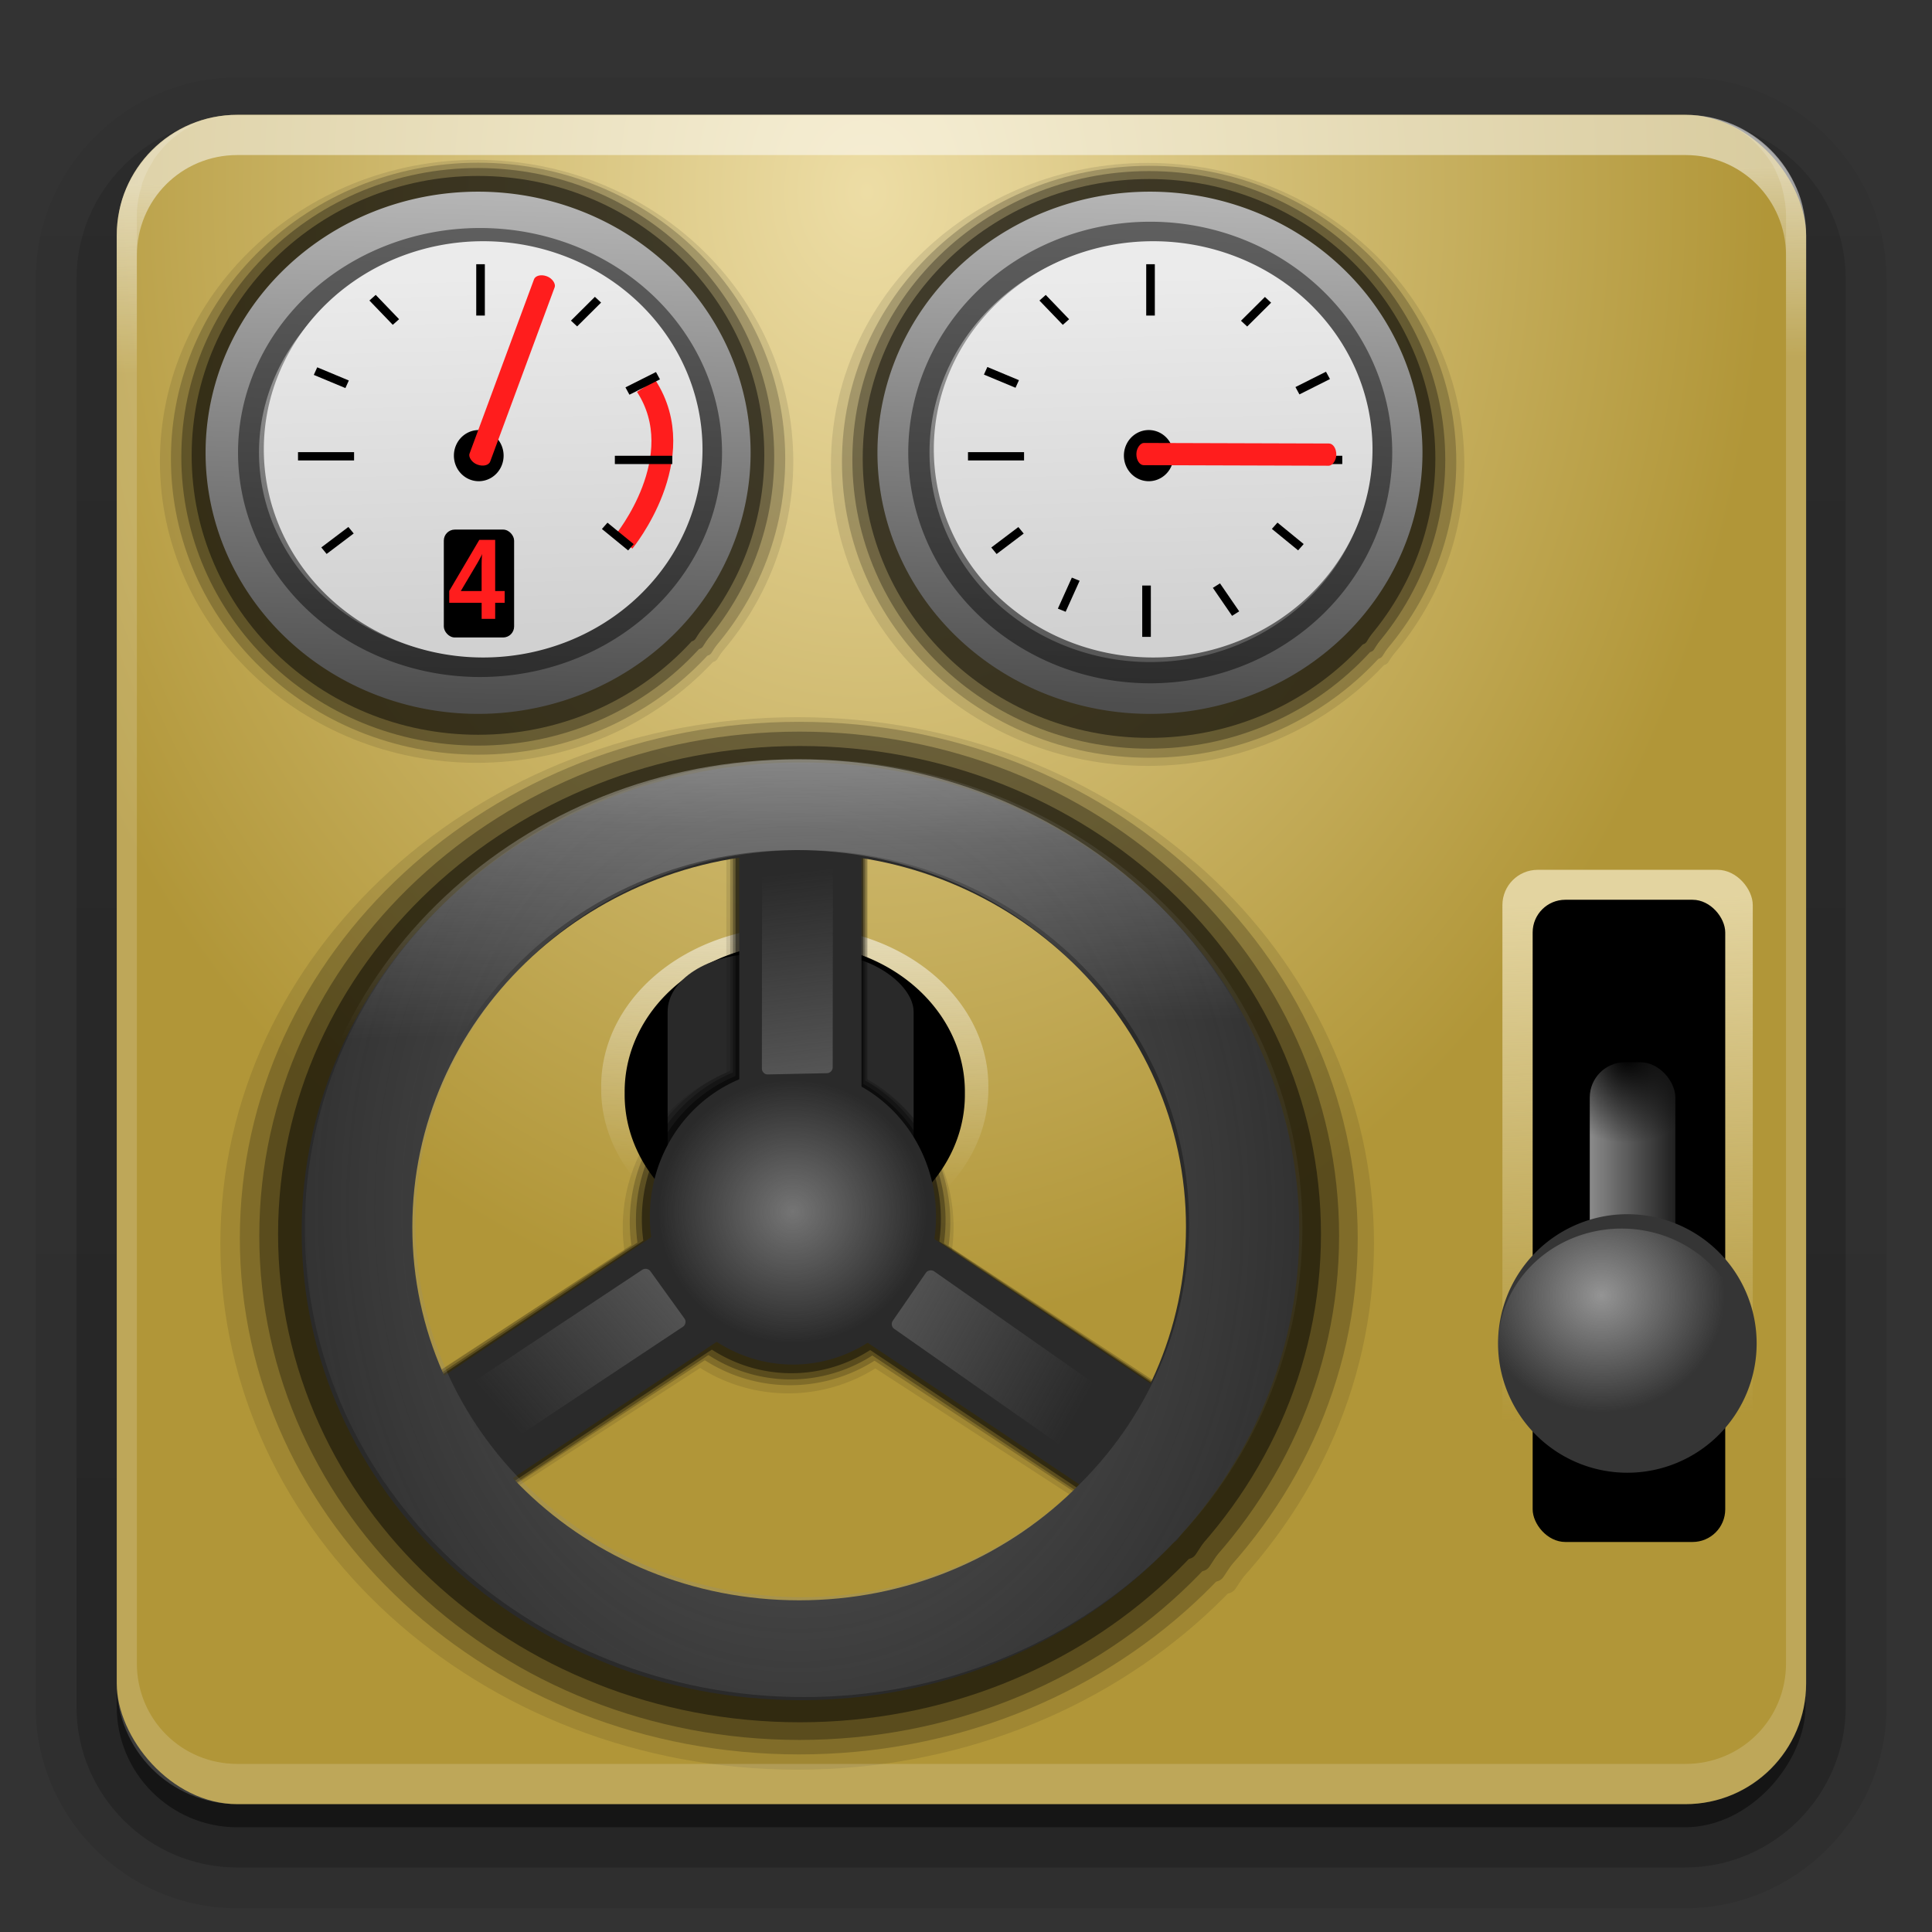 <svg height="96" width="96" xmlns="http://www.w3.org/2000/svg" xmlns:xlink="http://www.w3.org/1999/xlink"><rect width="100%" height="100%" fill="#333333" stroke="none"/><linearGradient id="a"><stop offset="0" stop-color="#fefefe"/><stop offset="1" stop-color="#fefefe" stop-opacity="0"/></linearGradient><linearGradient id="b" gradientTransform="matrix(1.024 0 0 1.012 -1.143 -98.071)" gradientUnits="userSpaceOnUse" x1="32.251" x2="32.251" xlink:href="#c" y1="6.132" y2="90.239"/><linearGradient id="c" gradientTransform="matrix(1.006 0 0 .994 100 0)" gradientUnits="userSpaceOnUse" x1="45.448" x2="45.448" y1="92.54" y2="7.017"><stop offset="0"/><stop offset="1" stop-opacity=".588"/></linearGradient><linearGradient id="d" gradientTransform="translate(0 -97)" gradientUnits="userSpaceOnUse" x1="32.251" x2="32.251" xlink:href="#c" y1="6.132" y2="90.239"/><linearGradient id="e"><stop offset="0" stop-color="#4e4e4e"/><stop offset="1" stop-color="#b4b4b4"/></linearGradient><linearGradient id="f"><stop offset="0" stop-color="#d1d1d1"/><stop offset="1" stop-color="#ebebeb"/></linearGradient><linearGradient id="g"><stop offset="0" stop-color="#666"/><stop offset="1" stop-color="#666" stop-opacity="0"/></linearGradient><linearGradient id="h"><stop offset="0" stop-color="#a6a6a6"/><stop offset="1" stop-color="#a6a6a6" stop-opacity="0"/></linearGradient><radialGradient id="i" cx="78.473" cy="53.737" gradientTransform="matrix(.553 0 0 .547 37.445 23.107)" gradientUnits="userSpaceOnUse" r="7.867"><stop offset="0"/><stop offset="1" stop-opacity="0"/></radialGradient><radialGradient id="j" cx="47.176" cy="60.866" gradientTransform="matrix(.937 0 0 .886 35.365 10.449)" gradientUnits="userSpaceOnUse" r="6.541" xlink:href="#h"/><linearGradient id="k" gradientTransform="matrix(.958 0 0 .948 2.051 5.954)" gradientUnits="userSpaceOnUse" x1="80.289" x2="84.727" y1="55.15" y2="55.15"><stop offset="0" stop-color="#8b8b8b"/><stop offset="1" stop-color="#202020"/></linearGradient><linearGradient id="l" gradientTransform="matrix(.902 0 0 .887 -107.782 -55.166)" gradientUnits="userSpaceOnUse" x1="74.347" x2="75.463" xlink:href="#g" y1="1.046" y2="12.424"/><linearGradient id="m" gradientTransform="matrix(.892 0 0 .897 -94.179 72.795)" gradientUnits="userSpaceOnUse" x1="74.347" x2="75.463" xlink:href="#g" y1="1.046" y2="12.424"/><radialGradient id="n" cx="48.26" cy="63.65" gradientTransform="matrix(1.019 0 0 .998 -9.784 -3.319)" gradientUnits="userSpaceOnUse" r="6.541" xlink:href="#h"/><linearGradient id="o" gradientTransform="matrix(.892 0 0 .897 4.683 9.708)" gradientUnits="userSpaceOnUse" x1="74.347" x2="75.463" xlink:href="#g" y1="1.046" y2="12.424"/><linearGradient id="p" gradientTransform="matrix(.845 0 0 .873 33.86 -3.923)" gradientUnits="userSpaceOnUse" x1="28.867" x2="28.326" xlink:href="#f" y1="40.394" y2="20.105"/><linearGradient id="q" gradientTransform="matrix(1.049 0 0 1.095 28.019 -10.431)" gradientUnits="userSpaceOnUse" x1="28.021" x2="28.688" xlink:href="#e" y1="41.563" y2="18.52"/><linearGradient id="r" gradientTransform="matrix(.902 0 0 .887 -3.271 7.699)" gradientUnits="userSpaceOnUse" x1="47.495" x2="47.69" y1="37.907" y2="33.057"><stop offset="0" stop-color="#2a2a2a"/><stop offset="1" stop-color="#3f3f3f"/></linearGradient><linearGradient id="s" gradientTransform="matrix(.845 0 0 .873 .568 -3.923)" gradientUnits="userSpaceOnUse" x1="28.867" x2="28.326" xlink:href="#f" y1="40.394" y2="20.105"/><linearGradient id="t" gradientTransform="matrix(1.049 0 0 1.095 -5.366 -10.431)" gradientUnits="userSpaceOnUse" x1="28.021" x2="28.688" xlink:href="#e" y1="41.563" y2="18.52"/><linearGradient id="u" gradientTransform="matrix(.958 0 0 .963 1.585 -.623)" gradientUnits="userSpaceOnUse" x1="80.382" x2="81.381" y1="47.169" y2="73.843"><stop offset="0" stop-color="#e3d4a0"/><stop offset="1" stop-color="#e3d4a0" stop-opacity="0"/></linearGradient><linearGradient id="v" gradientTransform="matrix(.999 0 0 .999 -.195 -.291)" gradientUnits="userSpaceOnUse" x1="47.59" x2="47.686" xlink:href="#a" y1="9.015" y2="18.494"/><radialGradient id="w" cx="39.57" cy="59.55" gradientTransform="matrix(1.215 -.016 .02 1.52 -9.763 -29.663)" gradientUnits="userSpaceOnUse" r="24.786"><stop offset="0" stop-color="#8a8a8a"/><stop offset="1" stop-color="#8a8a8a" stop-opacity="0"/></radialGradient><radialGradient id="x" cx="43.495" cy="9.453" gradientTransform="matrix(1.067 .002 -.002 1.35 -3.306 -3.322)" gradientUnits="userSpaceOnUse" r="41.971"><stop offset="0" stop-color="#eddda5"/><stop offset="1" stop-color="#b19638"/></radialGradient><linearGradient id="y" gradientUnits="userSpaceOnUse" x1="38.472" x2="38.165" xlink:href="#a" y1="46.695" y2="58.89"/><linearGradient id="z" gradientUnits="userSpaceOnUse" x1="37.505" x2="37.982" xlink:href="#a" y1="30.381" y2="51.176"/><g transform="matrix(.999 0 0 .999 -.195 -.113)"><g fill="url(#b)"><path d="m12-95.031c-5.511 0-10.031 4.52-10.031 10.031v71c0 5.511 4.52 10.031 10.031 10.031h72c5.511 0 10.031-4.52 10.031-10.031v-71c0-5.511-4.52-10.031-10.031-10.031z" opacity=".08" transform="scale(1 -1)"/><path d="m12-94.031c-4.972 0-9.031 4.06-9.031 9.031v71c0 4.972 4.06 9.031 9.031 9.031h72c4.972 0 9.031-4.06 9.031-9.031v-71c0-4.972-4.06-9.031-9.031-9.031z" opacity=".1" transform="scale(1 -1)"/><path d="m12-93c-4.409 0-8 3.591-8 8v71c0 4.409 3.591 8 8 8h72c4.409 0 8-3.591 8-8v-71c0-4.409-3.591-8-8-8z" opacity=".2" transform="scale(1 -1)"/><rect height="85" opacity=".3" rx="7" transform="scale(1 -1)" width="86" x="5" y="-92"/></g><rect fill="url(#d)" height="84" opacity=".45" rx="6" transform="scale(1 -1)" width="84" x="6" y="-91"/></g><rect fill="url(#x)" height="83.942" rx="5.996" ry="5.996" width="83.943" x="5.801" y="5.705"/><g opacity=".1" transform="matrix(.532 0 0 .546 -9.66 -13.363)"><path d="m62.689 39.021c-16.334 0-29.594 12.287-29.594 27.438s13.26 27.438 29.594 27.438 29.562-12.287 29.562-27.438-13.229-27.438-29.562-27.438zm-.094 5.312c12.672 0 22.938 9.8 22.938 21.875s-10.265 21.844-22.938 21.844-22.938-9.769-22.938-21.844 10.265-21.875 22.938-21.875z"/><path d="m48.79 55.783a10.695 11.402 0 1 1 -21.39 0 10.695 11.402 0 1 1 21.39 0z" transform="matrix(.793 0 0 .76 32.001 23.216)"/><rect height="23.511" ry=".589" width="7.248" x="59.043" y="42.613"/><rect height="23.511" ry=".589" transform="matrix(.551 .835 -.835 .551 0 0)" width="7.248" x="85.381" y="-15.196"/><rect height="23.511" ry=".589" transform="matrix(-.551 .835 .835 .551 0 0)" width="7.248" x="16.925" y="94.03"/></g><g opacity=".2" transform="matrix(.516 0 0 .536 -8.584 -12.83)"><path d="m62.689 39.021c-16.334 0-29.594 12.287-29.594 27.438s13.26 27.438 29.594 27.438 29.562-12.287 29.562-27.438-13.229-27.438-29.562-27.438zm-.094 5.312c12.672 0 22.938 9.8 22.938 21.875s-10.265 21.844-22.938 21.844-22.938-9.769-22.938-21.844 10.265-21.875 22.938-21.875z"/><path d="m48.79 55.783a10.695 11.402 0 1 1 -21.39 0 10.695 11.402 0 1 1 21.39 0z" transform="matrix(.793 0 0 .76 32.001 23.216)"/><rect height="23.511" ry=".589" width="7.248" x="59.043" y="42.613"/><rect height="23.511" ry=".589" transform="matrix(.551 .835 -.835 .551 0 0)" width="7.248" x="85.381" y="-15.196"/><rect height="23.511" ry=".589" transform="matrix(-.551 .835 .835 .551 0 0)" width="7.248" x="16.925" y="94.03"/></g><g opacity=".3" transform="matrix(.498 0 0 .523 -7.471 -12.059)"><path d="m62.689 39.021c-16.334 0-29.594 12.287-29.594 27.438s13.26 27.438 29.594 27.438 29.562-12.287 29.562-27.438-13.229-27.438-29.562-27.438zm-.094 5.312c12.672 0 22.938 9.8 22.938 21.875s-10.265 21.844-22.938 21.844-22.938-9.769-22.938-21.844 10.265-21.875 22.938-21.875z"/><path d="m48.79 55.783a10.695 11.402 0 1 1 -21.39 0 10.695 11.402 0 1 1 21.39 0z" transform="matrix(.793 0 0 .76 32.001 23.216)"/><rect height="23.511" ry=".589" width="7.248" x="59.043" y="42.613"/><rect height="23.511" ry=".589" transform="matrix(.551 .835 -.835 .551 0 0)" width="7.248" x="85.381" y="-15.196"/><rect height="23.511" ry=".589" transform="matrix(-.551 .835 .835 .551 0 0)" width="7.248" x="16.925" y="94.03"/></g><g opacity=".45" transform="matrix(.481 0 0 .506 -6.395 -11.002)"><path d="m62.689 39.021c-16.334 0-29.594 12.287-29.594 27.438s13.26 27.438 29.594 27.438 29.562-12.287 29.562-27.438-13.229-27.438-29.562-27.438zm-.094 5.312c12.672 0 22.938 9.8 22.938 21.875s-10.265 21.844-22.938 21.844-22.938-9.769-22.938-21.844 10.265-21.875 22.938-21.875z"/><path d="m48.79 55.783a10.695 11.402 0 1 1 -21.39 0 10.695 11.402 0 1 1 21.39 0z" transform="matrix(.793 0 0 .76 32.001 23.216)"/><rect height="23.511" ry=".589" width="7.248" x="59.043" y="42.613"/><rect height="23.511" ry=".589" transform="matrix(.551 .835 -.835 .551 0 0)" width="7.248" x="85.381" y="-15.196"/><rect height="23.511" ry=".589" transform="matrix(-.551 .835 .835 .551 0 0)" width="7.248" x="16.925" y="94.03"/></g><path d="m49.11 54.043a9.619 7.93 0 1 1 -19.237 0 9.619 7.93 0 1 1 19.237 0z" fill="url(#y)" opacity=".529"/><path d="m47.944 54.321a8.453 7.373 0 1 1 -16.905 0 8.453 7.373 0 1 1 16.905 0z"/><rect fill="#292929" height="18.618" rx="4.515" ry="2.883" width="12.223" x="33.174" y="47.389"/><g opacity=".1" transform="matrix(.969 0 0 .953 -21.119 -1.55)"><path d="m62.689 39.021c-16.334 0-29.594 12.287-29.594 27.438s13.26 27.438 29.594 27.438 29.562-12.287 29.562-27.438-13.229-27.438-29.562-27.438zm-.094 5.312c12.672 0 22.938 9.8 22.938 21.875s-10.265 21.844-22.938 21.844-22.938-9.769-22.938-21.844 10.265-21.875 22.938-21.875z"/><path d="m48.79 55.783a10.695 11.402 0 1 1 -21.39 0 10.695 11.402 0 1 1 21.39 0z" transform="matrix(.793 0 0 .76 32.001 23.216)"/><rect height="23.511" ry=".589" width="7.248" x="59.043" y="42.613"/><rect height="23.511" ry=".589" transform="matrix(.551 .835 -.835 .551 0 0)" width="7.248" x="85.381" y="-15.196"/><rect height="23.511" ry=".589" transform="matrix(-.551 .835 .835 .551 0 0)" width="7.248" x="16.925" y="94.03"/></g><g opacity=".2" transform="matrix(.939 0 0 .935 -19.159 -.618)"><path d="m62.689 39.021c-16.334 0-29.594 12.287-29.594 27.438s13.26 27.438 29.594 27.438 29.562-12.287 29.562-27.438-13.229-27.438-29.562-27.438zm-.094 5.312c12.672 0 22.938 9.8 22.938 21.875s-10.265 21.844-22.938 21.844-22.938-9.769-22.938-21.844 10.265-21.875 22.938-21.875z"/><path d="m48.79 55.783a10.695 11.402 0 1 1 -21.39 0 10.695 11.402 0 1 1 21.39 0z" transform="matrix(.793 0 0 .76 32.001 23.216)"/><rect height="23.511" ry=".589" width="7.248" x="59.043" y="42.613"/><rect height="23.511" ry=".589" transform="matrix(.551 .835 -.835 .551 0 0)" width="7.248" x="85.381" y="-15.196"/><rect height="23.511" ry=".589" transform="matrix(-.551 .835 .835 .551 0 0)" width="7.248" x="16.925" y="94.03"/></g><g opacity=".3" transform="matrix(.907 0 0 .913 -17.133 .728)"><path d="m62.689 39.021c-16.334 0-29.594 12.287-29.594 27.438s13.26 27.438 29.594 27.438 29.562-12.287 29.562-27.438-13.229-27.438-29.562-27.438zm-.094 5.312c12.672 0 22.938 9.8 22.938 21.875s-10.265 21.844-22.938 21.844-22.938-9.769-22.938-21.844 10.265-21.875 22.938-21.875z"/><path d="m48.79 55.783a10.695 11.402 0 1 1 -21.39 0 10.695 11.402 0 1 1 21.39 0z" transform="matrix(.793 0 0 .76 32.001 23.216)"/><rect height="23.511" ry=".589" width="7.248" x="59.043" y="42.613"/><rect height="23.511" ry=".589" transform="matrix(.551 .835 -.835 .551 0 0)" width="7.248" x="85.381" y="-15.196"/><rect height="23.511" ry=".589" transform="matrix(-.551 .835 .835 .551 0 0)" width="7.248" x="16.925" y="94.03"/></g><path d="m11.796 5.705c-3.322 0-5.996 2.674-5.996 5.996v1.999 67.953 1.999c0 .334.041.65.094.968.049.295.097.597.187.874.01.03.021.064.031.094.099.288.235.547.375.812.144.273.315.535.5.781.184.245.374.473.593.687.44.428.942.814 1.499 1.093.278.14.573.247.874.344-.256-.1-.486-.236-.718-.375-.007-.004-.024.004-.031 0-.032-.019-.062-.042-.094-.062-.12-.077-.231-.163-.344-.25-.106-.081-.213-.161-.312-.25-.178-.161-.347-.345-.5-.531-.108-.13-.218-.265-.312-.406-.025-.038-.038-.086-.062-.125-.065-.103-.13-.204-.187-.312-.101-.195-.206-.415-.281-.625-.008-.022-.024-.041-.031-.062-.032-.092-.036-.187-.062-.281-.03-.107-.07-.203-.094-.312-.073-.341-.125-.698-.125-1.062v-1.999-67.953-1.999c0-2.78 2.217-4.997 4.997-4.997h1.999 67.954 1.999c2.78 0 4.997 2.217 4.997 4.997v1.999 67.953 1.999c0 .364-.052.72-.125 1.062-.044.207-.088.397-.156.593-.008.022-.023.041-.031.062-.063.174-.138.367-.219.531-.042.083-.079.17-.125.25-.055.097-.127.188-.187.281-.094.141-.205.276-.312.406-.143.174-.303.347-.468.5-.011.01-.02.021-.031.031-.138.125-.285.234-.437.344-.103.073-.204.153-.312.219-.007.004-.024-.004-.031 0-.232.139-.462.275-.718.375.301-.097.596-.204.874-.344.557-.279 1.059-.665 1.499-1.093.22-.214.409-.442.593-.687.184-.245.355-.507.5-.781.14-.265.276-.524.375-.812.01-.031.021-.063.031-.094.09-.278.139-.579.187-.874.052-.318.094-.634.094-.968v-1.999-67.953-1.999c0-3.322-2.674-5.996-5.996-5.996h-71.951z" fill="url(#v)" opacity=".524"/><rect fill="url(#u)" height="34.48" ry="1.753" width="12.44" x="74.654" y="43.221"/><path d="m11.796 89.647c-3.322 0-5.996-2.674-5.996-5.996v-1.999-67.953-1.999c0-.334.041-.65.094-.968.049-.295.097-.597.187-.874.01-.03.021-.064.031-.094.099-.288.235-.547.375-.812.144-.273.315-.535.5-.781.184-.245.374-.473.593-.687.44-.428.942-.814 1.499-1.093.278-.14.573-.247.874-.344-.256.1-.486.236-.718.375-.007.004-.024-.004-.031 0-.032.019-.062.042-.094.062-.12.077-.231.163-.344.25-.106.081-.213.161-.312.25-.178.161-.347.345-.5.531-.108.13-.218.265-.312.406-.025.038-.038.086-.062.125-.065.103-.13.204-.187.312-.101.195-.206.415-.281.625-.008.022-.024.041-.031.062-.032.092-.036.187-.062.281-.03.107-.07.203-.094.312-.073.341-.125.698-.125 1.062v1.999 67.953 1.999c0 2.78 2.217 4.997 4.997 4.997h1.999 67.954 1.999c2.78 0 4.997-2.217 4.997-4.997v-1.999-67.953-1.999c0-.364-.052-.72-.125-1.062-.044-.207-.088-.397-.156-.593-.008-.022-.023-.041-.031-.062-.063-.174-.138-.367-.219-.531-.042-.083-.079-.17-.125-.25-.055-.097-.127-.188-.187-.281-.094-.141-.205-.276-.312-.406-.143-.174-.303-.347-.468-.5-.011-.01-.02-.021-.031-.031-.138-.125-.285-.234-.437-.344-.103-.073-.204-.153-.312-.219-.007-.004-.024.004-.031 0-.232-.139-.462-.275-.718-.375.301.097.596.204.874.344.557.279 1.059.665 1.499 1.093.22.214.409.442.593.687.184.245.355.507.5.781.14.265.276.524.375.812.01.031.021.063.031.094.09.278.139.579.187.874.052.318.094.634.094.968v1.999 67.953 1.999c0 3.322-2.674 5.996-5.996 5.996h-71.951z" fill="#fefefe" opacity=".166"/><path d="m37.297 22.498a13.541 12.974 0 0 1 -27.082 0 13.541 12.974 0 1 1 27.082 0z" fill="url(#t)"/><path d="m35.356 22.485a11.503 10.634 0 0 1 -23.007 0 11.503 10.634 0 1 1 23.007 0z" fill="none" opacity=".457" stroke="#000" stroke-width="1.042"/><path d="m34.907 22.328a10.899 10.342 0 0 1 -21.798 0 10.899 10.342 0 1 1 21.798 0z" fill="url(#s)"/><path d="m23.664 13.129h.428v2.551h-.428z"/><path d="m31.004 26.916s3.419-4.171 1.103-7.739" fill="none" stroke="#ff1d1d" stroke-width="1.084"/><path d="m22.647-33.405h.412v2.853h-.412z" transform="rotate(90)"/><path d="m22.467-17.594h.412v2.786h-.412z" transform="rotate(90)"/><path d="m-3.308-25.05h.42v1.676h-.42z" transform="matrix(-.747 .665 -.693 -.721 0 0)"/><path d="m.996-41.535h.418v1.684h-.418z" transform="matrix(-.662 .749 -.774 -.633 0 0)"/><path d="m31.332-9.344h.42v1.678h-.42z" transform="matrix(.732 .681 -.709 .705 0 0)"/><path d="m31.348 3.134h.418v1.686h-.418z" transform="matrix(.632 .775 -.798 .603 0 0)"/><path d="m10.777-23.578h.414v1.701h-.414z" transform="matrix(-.411 .912 -.923 -.385 0 0)"/><path d="m31.176 18.164h.415v1.697h-.415z" transform="matrix(.476 .879 .894 -.449 0 0)"/><g opacity=".45" transform="matrix(.876 0 0 .884 -15.174 2.574)"><path d="m62.689 39.021c-16.334 0-29.594 12.287-29.594 27.438s13.26 27.438 29.594 27.438 29.562-12.287 29.562-27.438-13.229-27.438-29.562-27.438zm-.094 5.312c12.672 0 22.938 9.8 22.938 21.875s-10.265 21.844-22.938 21.844-22.938-9.769-22.938-21.844 10.265-21.875 22.938-21.875z"/><path d="m48.79 55.783a10.695 11.402 0 1 1 -21.39 0 10.695 11.402 0 1 1 21.39 0z" transform="matrix(.793 0 0 .76 32.001 23.216)"/><rect height="23.511" ry=".589" width="7.248" x="59.043" y="42.613"/><rect height="23.511" ry=".589" transform="matrix(.551 .835 -.835 .551 0 0)" width="7.248" x="85.381" y="-15.196"/><rect height="23.511" ry=".589" transform="matrix(-.551 .835 .835 .551 0 0)" width="7.248" x="16.925" y="94.03"/></g><path d="m39.789 37.884c-13.687 0-24.799 10.434-24.799 23.299 0 12.865 11.112 23.299 24.799 23.299 13.687 0 24.773-10.434 24.773-23.299 0-12.865-11.086-23.299-24.773-23.299zm-.079 4.511c10.619 0 19.221 8.322 19.221 18.575 0 10.253-8.602 18.549-19.221 18.549-10.619 0-19.221-8.295-19.221-18.549 0-10.253 8.602-18.575 19.221-18.575z" fill="url(#r)"/><path d="m25.024 22.64a1.235 1.271 0 1 1 -2.47 0 1.235 1.271 0 1 1 2.47 0z"/><rect fill="#ff1d1d" height="9.973" rx="3.242" ry=".369" transform="matrix(.936 .353 -.347 .938 0 0)" width="1.099" x="29.692" y="3.256"/><rect height="5.361" ry=".547" width="3.493" x="22.053" y="26.315"/><path d="m32.311 26.103v.729h-.681v-.729h-1.629v-.536l1.512-2.316h.798v2.321h.478v.531zm-.681-1.703c-0-.029-0-.066 0-.112.002-.047.003-.096.005-.145.003-.049.006-.096.008-.14.003-.046.007-.081.01-.107-.009.019-.022.046-.041.081-.019.034-.04.071-.064.112-.022.039-.046.078-.071.117-.024.039-.045.073-.064.102l-.831 1.263h1.047v-1.172" fill="#ff1d1d" transform="matrix(.988 0 0 1.096 -7.318 1.342)"/><g opacity=".1" transform="matrix(.532 0 0 .546 23.683 -13.21)"><path d="m62.689 39.021c-16.334 0-29.594 12.287-29.594 27.438s13.26 27.438 29.594 27.438 29.562-12.287 29.562-27.438-13.229-27.438-29.562-27.438zm-.094 5.312c12.672 0 22.938 9.8 22.938 21.875s-10.265 21.844-22.938 21.844-22.938-9.769-22.938-21.844 10.265-21.875 22.938-21.875z"/><path d="m48.79 55.783a10.695 11.402 0 1 1 -21.39 0 10.695 11.402 0 1 1 21.39 0z" transform="matrix(.793 0 0 .76 32.001 23.216)"/><rect height="23.511" ry=".589" width="7.248" x="59.043" y="42.613"/><rect height="23.511" ry=".589" transform="matrix(.551 .835 -.835 .551 0 0)" width="7.248" x="85.381" y="-15.196"/><rect height="23.511" ry=".589" transform="matrix(-.551 .835 .835 .551 0 0)" width="7.248" x="16.925" y="94.03"/></g><g opacity=".2" transform="matrix(.516 0 0 .536 24.76 -12.676)"><path d="m62.689 39.021c-16.334 0-29.594 12.287-29.594 27.438s13.26 27.438 29.594 27.438 29.562-12.287 29.562-27.438-13.229-27.438-29.562-27.438zm-.094 5.312c12.672 0 22.938 9.8 22.938 21.875s-10.265 21.844-22.938 21.844-22.938-9.769-22.938-21.844 10.265-21.875 22.938-21.875z"/><path d="m48.79 55.783a10.695 11.402 0 1 1 -21.39 0 10.695 11.402 0 1 1 21.39 0z" transform="matrix(.793 0 0 .76 32.001 23.216)"/><rect height="23.511" ry=".589" width="7.248" x="59.043" y="42.613"/><rect height="23.511" ry=".589" transform="matrix(.551 .835 -.835 .551 0 0)" width="7.248" x="85.381" y="-15.196"/><rect height="23.511" ry=".589" transform="matrix(-.551 .835 .835 .551 0 0)" width="7.248" x="16.925" y="94.03"/></g><g opacity=".3" transform="matrix(.498 0 0 .523 25.873 -11.906)"><path d="m62.689 39.021c-16.334 0-29.594 12.287-29.594 27.438s13.26 27.438 29.594 27.438 29.562-12.287 29.562-27.438-13.229-27.438-29.562-27.438zm-.094 5.312c12.672 0 22.938 9.8 22.938 21.875s-10.265 21.844-22.938 21.844-22.938-9.769-22.938-21.844 10.265-21.875 22.938-21.875z"/><path d="m48.79 55.783a10.695 11.402 0 1 1 -21.39 0 10.695 11.402 0 1 1 21.39 0z" transform="matrix(.793 0 0 .76 32.001 23.216)"/><rect height="23.511" ry=".589" width="7.248" x="59.043" y="42.613"/><rect height="23.511" ry=".589" transform="matrix(.551 .835 -.835 .551 0 0)" width="7.248" x="85.381" y="-15.196"/><rect height="23.511" ry=".589" transform="matrix(-.551 .835 .835 .551 0 0)" width="7.248" x="16.925" y="94.03"/></g><g opacity=".45" transform="matrix(.481 0 0 .506 26.949 -10.848)"><path d="m62.689 39.021c-16.334 0-29.594 12.287-29.594 27.438s13.26 27.438 29.594 27.438 29.562-12.287 29.562-27.438-13.229-27.438-29.562-27.438zm-.094 5.312c12.672 0 22.938 9.8 22.938 21.875s-10.265 21.844-22.938 21.844-22.938-9.769-22.938-21.844 10.265-21.875 22.938-21.875z"/><path d="m48.79 55.783a10.695 11.402 0 1 1 -21.39 0 10.695 11.402 0 1 1 21.39 0z" transform="matrix(.793 0 0 .76 32.001 23.216)"/><rect height="23.511" ry=".589" width="7.248" x="59.043" y="42.613"/><rect height="23.511" ry=".589" transform="matrix(.551 .835 -.835 .551 0 0)" width="7.248" x="85.381" y="-15.196"/><rect height="23.511" ry=".589" transform="matrix(-.551 .835 .835 .551 0 0)" width="7.248" x="16.925" y="94.03"/></g><path d="m70.682 22.498a13.541 12.974 0 0 1 -27.082 0 13.541 12.974 0 1 1 27.082 0z" fill="url(#q)"/><path d="m68.651 22.485a11.496 10.94 0 0 1 -22.992 0 11.496 10.94 0 1 1 22.992 0z" fill="none" opacity=".457" stroke="#000" stroke-width="1.056"/><path d="m68.199 22.328a10.899 10.342 0 0 1 -21.798 0 10.899 10.342 0 1 1 21.798 0z" fill="url(#p)"/><path d="m56.955 13.129h.428v2.551h-.428z"/><path d="m22.647-66.697h.412v2.853h-.412z" transform="rotate(90)"/><path d="m22.467-50.885h.412v2.786h-.412z" transform="rotate(90)"/><path d="m-27.325-47.204h.42v1.676h-.42z" transform="matrix(-.747 .665 -.693 -.721 0 0)"/><path d="m-20.106-66.498h.418v1.684h-.418z" transform="matrix(-.662 .749 -.774 -.633 0 0)"/><path d="m54.834-32.038h.42v1.678h-.42z" transform="matrix(.732 .681 -.709 .705 0 0)"/><path d="m51.435-22.676h.418v1.686h-.418z" transform="matrix(.632 .775 -.798 .603 0 0)"/><path d="m-2.057-53.939h.414v1.701h-.414z" transform="matrix(-.411 .912 -.923 -.385 0 0)"/><path d="m46.117 47.448h.415v1.697h-.415z" transform="matrix(.476 .879 .894 -.449 0 0)"/><path d="m58.316 22.64a1.235 1.271 0 1 1 -2.47 0 1.235 1.271 0 1 1 2.47 0z"/><rect fill="#ff1d1d" height="9.934" rx="3.255" ry=".368" transform="matrix(-.007 1 -1 -.003 0 0)" width="1.104" x="21.839" y="-66.557"/><g fill="#2a2a2a"><path d="m46.511 60.449a7.11 7.355 0 0 1 -14.221 0 7.11 7.355 0 1 1 14.221 0z"/><rect height="19.965" ry=".5" width="6.074" x="36.734" y="40.935"/><rect height="19.782" ry=".496" transform="matrix(.546 .838 -.831 .556 0 0)" width="6.13" x="69.08" y=".486"/></g><rect fill="url(#o)" height="11.466" opacity=".688" ry=".287" transform="matrix(.584 .811 -.833 .553 0 0)" width="3.481" x="70.31" y="10.695"/><rect fill="#2a2a2a" height="19.782" ry=".496" transform="matrix(-.546 .838 .831 .556 0 0)" width="6.13" x="25.346" y="71.026"/><path d="m39.945 37.728c-13.687 0-24.799 10.434-24.799 23.299 0 12.865 11.112 23.299 24.799 23.299 13.687 0 24.773-10.434 24.773-23.299 0-12.865-11.086-23.299-24.773-23.299zm-.079 4.511c10.619 0 19.221 8.322 19.221 18.575 0 10.253-8.602 18.549-19.221 18.549-10.619 0-19.221-8.295-19.221-18.549 0-10.253 8.602-18.575 19.221-18.575z" fill="url(#w)" opacity=".507"/><path d="m46.066 60.224a6.666 6.53 0 1 1 -13.332 0 6.666 6.53 0 1 1 13.332 0z" fill="url(#n)" opacity=".602"/><rect fill="url(#m)" height="11.461" opacity=".656" ry=".287" transform="matrix(.568 -.823 .819 .574 0 0)" width="3.479" x="-28.572" y="73.782"/><rect fill="url(#l)" height="11.335" opacity=".719" ry=".284" transform="matrix(-1 .021 .001 -1 0 0)" width="3.519" x="-41.43" y="-54.19"/><path d="m-33.599-58.569h.418v1.686h-.418z" transform="matrix(-.846 .534 -.566 -.825 0 0)"/><path d="m60.396 6.637h.417v1.69h-.417z" transform="matrix(.927 .375 -.411 .912 0 0)"/><path d="m56.757 29.095h.428v2.551h-.428z"/><rect height="31.911" ry="1.623" width="9.569" x="76.157" y="44.709"/><rect fill="url(#k)" height="10.9" ry="1.753" width="4.253" x="78.995" y="52.781"/><path d="m87.287 66.756a6.425 6.423 0 0 1 -12.85 0 6.425 6.423 0 1 1 12.85 0z" fill="#353535"/><path d="m86.701 66.842a6.127 5.795 0 1 1 -12.254 0 6.127 5.795 0 1 1 12.254 0z" fill="url(#j)" opacity=".842"/><path d="m85.181 52.494a4.35 4.303 0 1 1 -8.7 0 4.35 4.303 0 1 1 8.7 0z" fill="url(#i)"/><path d="m39.633 37.728c-13.687 0-24.799 10.434-24.799 23.299 0 12.865 11.112 23.299 24.799 23.299 13.687 0 24.773-10.434 24.773-23.299 0-12.865-11.086-23.299-24.773-23.299zm-.079 4.511c10.619 0 19.221 8.322 19.221 18.575 0 10.253-8.602 18.549-19.221 18.549-10.619 0-19.221-8.295-19.221-18.549 0-10.253 8.602-18.575 19.221-18.575z" fill="url(#z)" opacity=".507"/></svg>